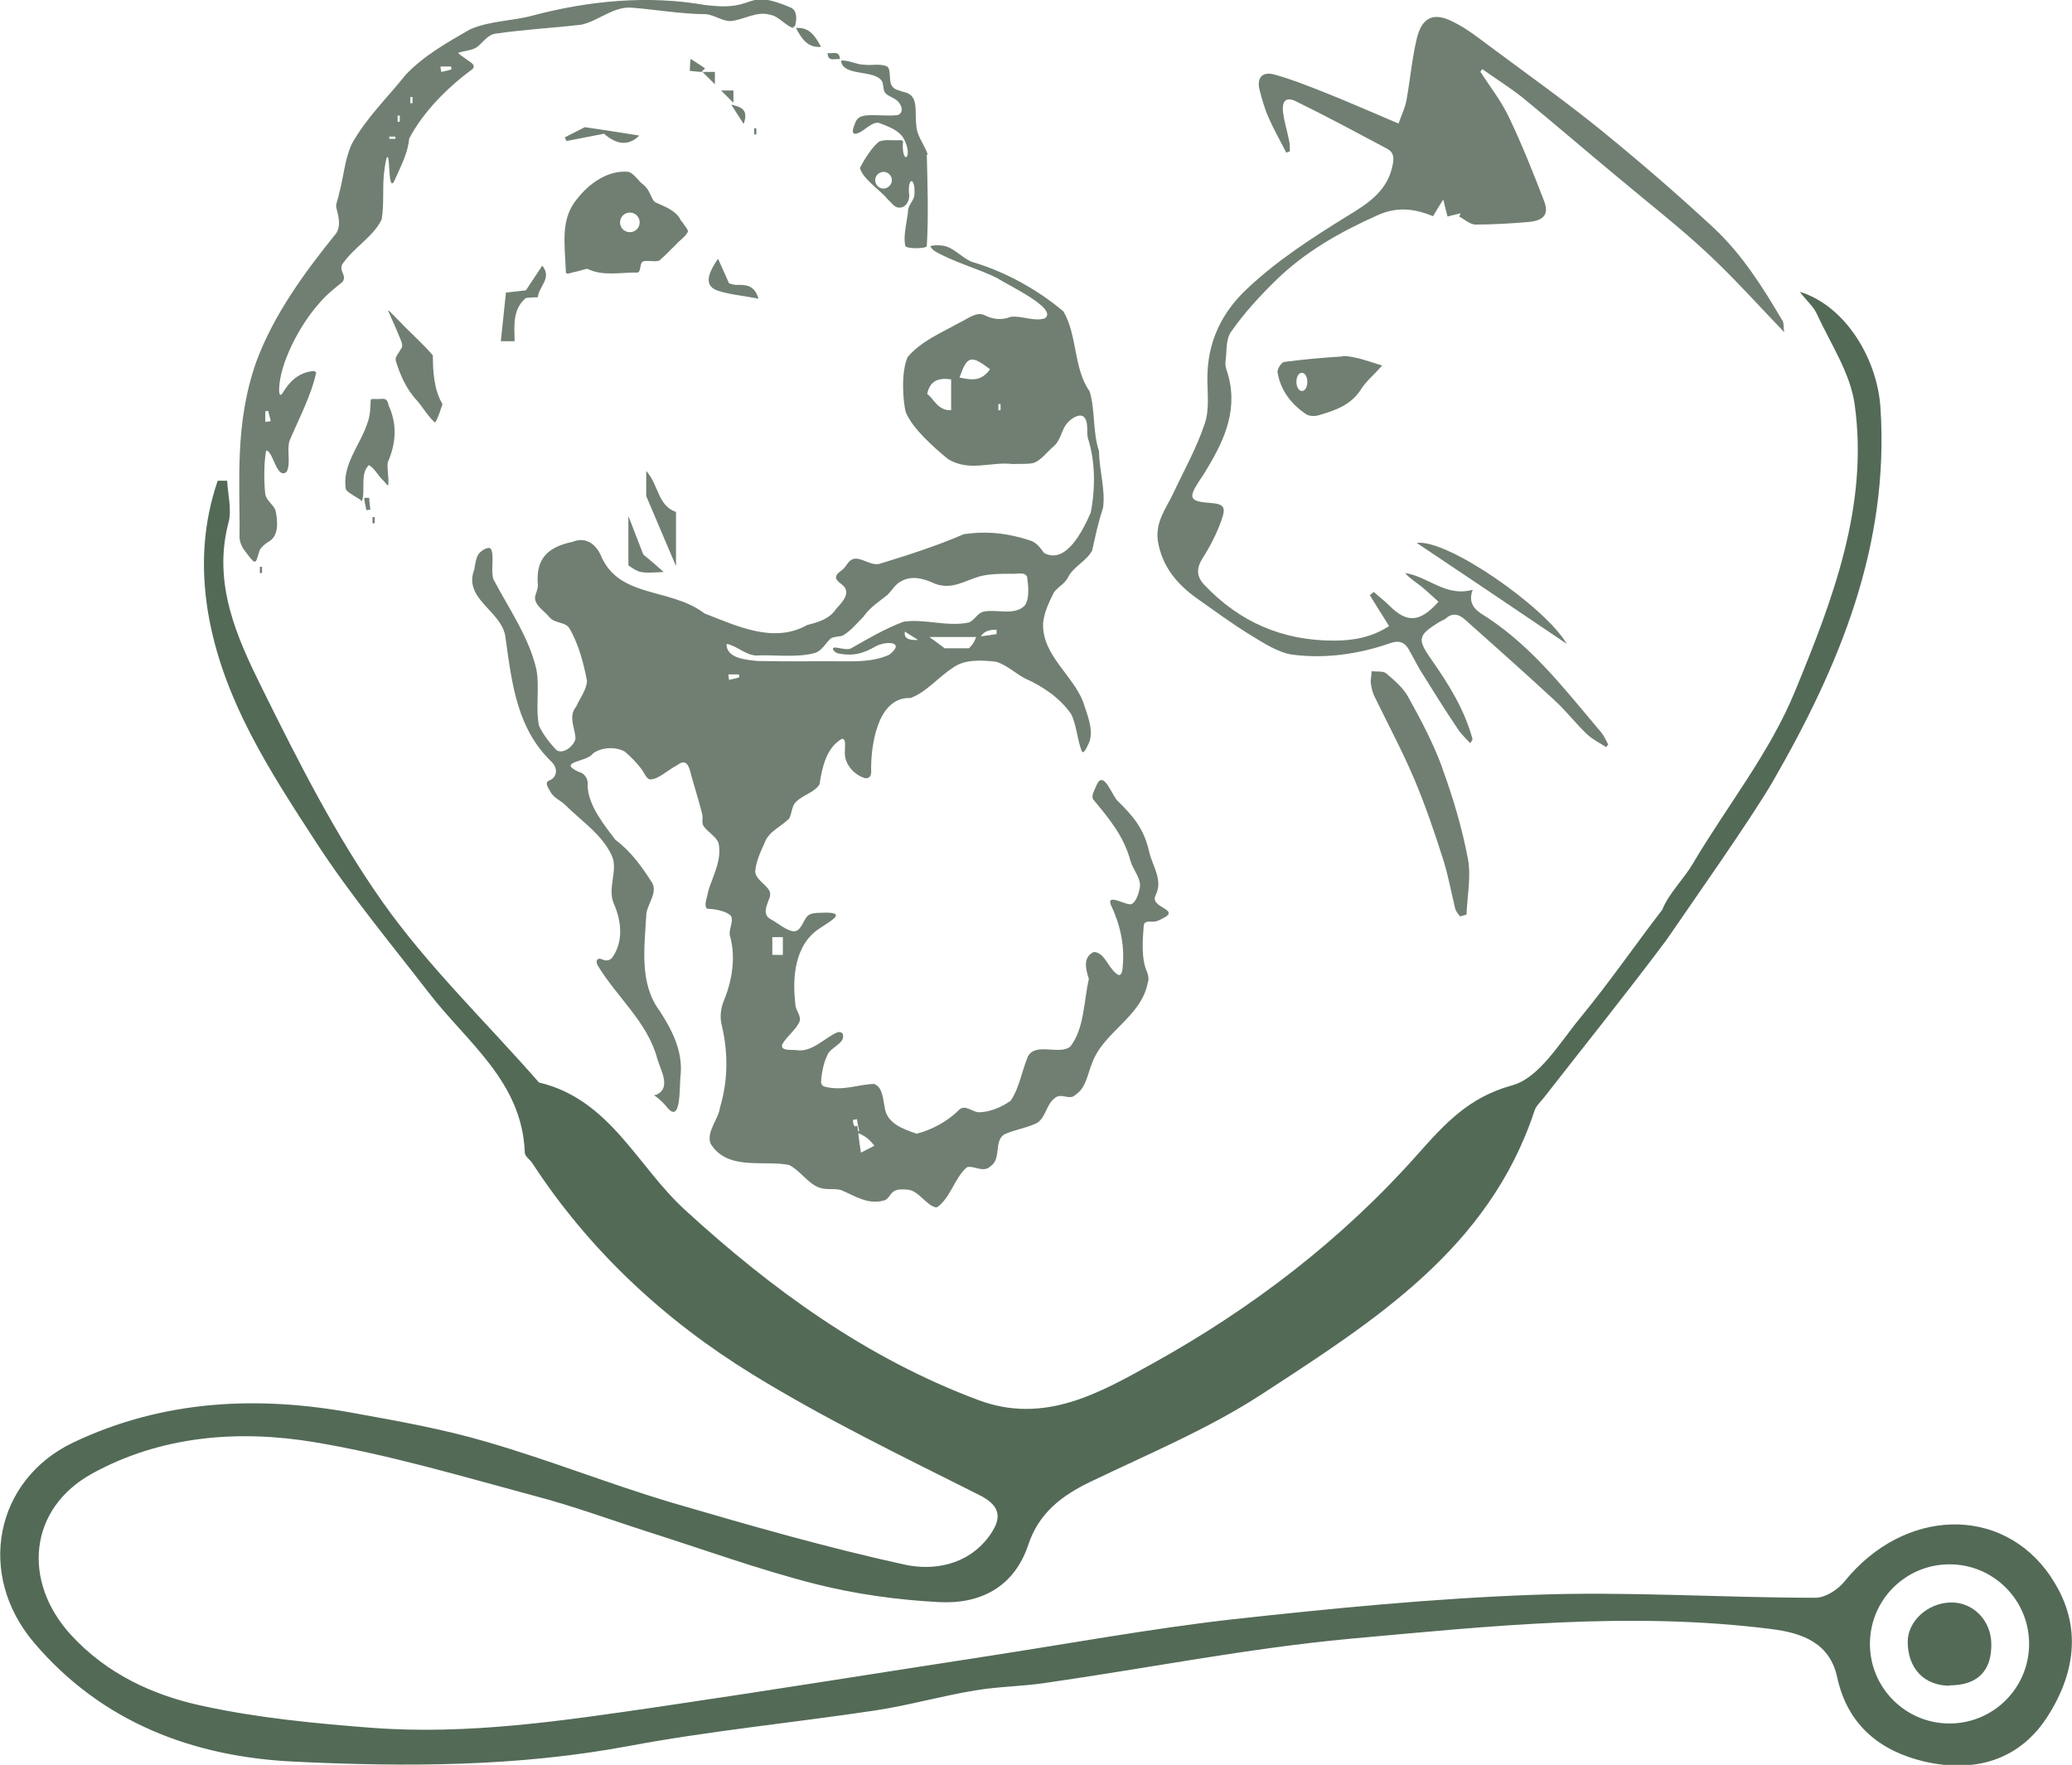 <?xml version="1.0" encoding="UTF-8"?>
<svg id="Layer_1" data-name="Layer 1" xmlns="http://www.w3.org/2000/svg" version="1.1" viewBox="0 0 57.01 48.57">
  <defs>
    <style>
      .cls-1 {
        fill: #536a57;
      }

      .cls-1, .cls-2 {
        stroke-width: 0px;
      }

      .cls-2 {
        fill: #707f72;
      }
    </style>
  </defs>
  <g id="animals">
    <path class="cls-2" d="M36.94,9.81c-.53.03-1.07.08-1.6.15-.08,0-.2.2-.19.28.08.5.38.89.79,1.16.09.06.26.06.37.02.44-.13.87-.28,1.14-.71.13-.21.34-.38.58-.65-.22-.07-.4-.13-.58-.18-.17-.04-.35-.09-.52-.08h0ZM35.82,10.76c-.08,0-.15-.11-.15-.25s.06-.25.15-.25.15.11.15.25-.06.25-.15.25Z"/>
    <g>
      <path class="cls-2" d="M39.68,21.12c-.25-.68-.59-1.32-.94-1.95-.14-.25-.38-.45-.6-.64-.09-.07-.26-.04-.4-.06,0,.12-.04.24-.02.35.02.13.05.26.11.37.36.74.75,1.47,1.07,2.22.31.73.57,1.49.81,2.25.14.44.22.9.33,1.35.02.07.08.14.13.21.06-.02.12-.03.18-.05.02-.51.13-1.04.04-1.53-.16-.85-.41-1.69-.71-2.51h0Z"/>
      <path class="cls-2" d="M43.11,17.72c-.59-1.01-3.28-2.89-4.13-2.78,1.36.91,2.74,1.84,4.13,2.78Z"/>
      <path class="cls-2" d="M49.04,8.82c-.54-.92-1.11-1.82-1.89-2.55-.98-.91-2-1.79-3.04-2.64-.97-.79-1.98-1.51-2.99-2.26-.37-.27-.73-.57-1.14-.77-.54-.28-.86-.12-1,.47-.13.55-.18,1.12-.28,1.68-.04.22-.14.42-.22.65-.76-.32-1.43-.62-2.12-.89-.43-.17-.86-.34-1.3-.46-.34-.09-.49.1-.4.44.07.26.14.52.25.76.14.32.32.63.48.95.03-.01.07-.02.1-.04,0-.11,0-.22-.03-.33-.05-.25-.13-.5-.16-.76-.03-.31.1-.41.36-.28.84.41,1.67.86,2.5,1.3.23.12.19.32.14.53-.16.67-.71,1.01-1.22,1.32-.97.6-1.92,1.21-2.76,2-.72.67-1.1,1.49-1.1,2.47,0,.41.06.86-.07,1.24-.22.67-.57,1.29-.87,1.93-.2.42-.5.79-.42,1.32.12.71.54,1.19,1.09,1.58.47.33.94.68,1.43.98.38.23.79.51,1.21.56.9.11,1.8-.02,2.66-.32.23-.08.39-.04.51.17.11.19.21.39.32.58.34.54.67,1.08,1.03,1.61.09.14.22.26.34.39.07-.08.07-.11.06-.13-.22-.8-.65-1.49-1.12-2.16-.4-.57-.38-.67.19-1.03.06-.04.13-.06.19-.1.2-.19.39-.12.56.04.82.73,1.64,1.46,2.44,2.2.32.29.58.64.9.94.15.14.35.24.52.35l.06-.07c-.06-.11-.11-.23-.19-.33-.96-1.13-1.86-2.32-3.13-3.16-.23-.15-.58-.31-.41-.77-.74.21-1.23-.37-1.86-.46.14.16.31.26.46.38.16.13.31.28.46.41-.52.58-.87.59-1.36.1-.13-.13-.28-.24-.42-.37-.04.03-.07.06-.11.09.17.28.35.56.53.85-.48.31-.98.4-1.52.4-1.42,0-2.59-.51-3.56-1.53-.22-.23-.23-.45-.05-.74.21-.33.39-.68.52-1.05.13-.37.06-.44-.32-.47-.55-.04-.6-.13-.31-.58.08-.12.16-.23.23-.36.51-.84.88-1.7.54-2.71-.03-.08-.04-.17-.03-.25.04-.28,0-.61.16-.82.35-.5.77-.96,1.21-1.39.81-.8,1.79-1.35,2.82-1.81.52-.23.98-.19,1.52.03.08-.14.18-.3.28-.46.04.15.07.3.12.47.13-.04.25-.06.36-.09-.01.03-.03.06-.04.09.15.08.3.22.45.22.48,0,.97-.03,1.45-.07.43-.04.58-.21.43-.59-.3-.78-.61-1.56-.97-2.31-.21-.44-.52-.83-.78-1.24.02-.02.04-.04.05-.07.38.27.77.51,1.13.8.89.73,1.76,1.48,2.64,2.21.81.68,1.66,1.34,2.43,2.06.73.68,1.4,1.43,2.11,2.17-.02-.11,0-.24-.05-.33h.02Z"/>
      <path class="cls-2" d="M25.59,6.78c.07-.04.31-.04.44,0,.27.08.5.38.79.45.88.27,1.74.75,2.44,1.34.39.67.27,1.56.72,2.2.16.52.08,1.12.26,1.65,0,.5.18,1.06.11,1.55-.13.4-.21.77-.3,1.18-.16.3-.52.44-.67.75-.09.17-.27.25-.38.4-.14.27-.28.58-.3.86-.03.86.81,1.41,1.1,2.15.1.33.29.73.18,1.09-.07.16-.17.39-.22.26-.12-.3-.14-.72-.29-1.01-.3-.44-.79-.77-1.27-.98-.25-.13-.51-.38-.8-.46-.37-.04-.87-.08-1.2.18-.39.25-.71.66-1.15.82-.92-.04-1.1,1.35-1.08,2.04,0,.12-.07.19-.19.16-.32-.11-.58-.43-.53-.78-.01-.08.04-.29-.08-.3-.43.24-.55.78-.62,1.25-.12.22-.47.3-.65.49-.12.11-.11.33-.19.46-.22.22-.56.35-.67.66-.11.24-.24.52-.26.79,0,.24.4.41.41.61,0,.05,0,.1-.03.15-.07.2-.19.43.05.56.19.1.42.31.63.33.23,0,.26-.37.43-.46.08-.04.19-.05.31-.05.79-.04.28.22-.03.43-.69.45-.76,1.36-.66,2.14.03.14.13.24.12.39-.07.23-.38.45-.49.67-.04.18.24.13.4.15.42.07.78-.35,1.12-.49.06-.02.13,0,.15.05.08.26-.36.36-.43.59-.1.19-.16.51-.17.74.04.12.06.09.12.12.5.12.91-.07,1.34-.08.24.09.24.41.29.63.05.46.51.61.88.74.4-.1.84-.33,1.15-.64.17-.19.37.04.56.05.3,0,.65-.15.88-.32.24-.36.3-.8.47-1.21.21-.41.87-.03,1.17-.28.39-.5.37-1.27.51-1.86-.08-.25-.18-.59.13-.74.29,0,.38.39.61.58.13.13.18,0,.19-.17.06-.6-.07-1.17-.33-1.72-.11-.33.49.08.59-.02.13-.07.21-.37.22-.52-.02-.23-.19-.42-.26-.64-.19-.71-.6-1.19-1.04-1.72-.04-.12.04-.23.1-.38.2-.46.43.32.6.45.43.42.72.78.85,1.39.1.4.38.77.18,1.18-.2.36.73.39.18.65-.07.04-.14.07-.2.08-.13.02-.28-.04-.31.1-.03.4-.08.93.1,1.31.02.09.05.17.01.27-.17.94-1.21,1.35-1.53,2.21-.13.31-.16.68-.46.88-.17.17-.4-.08-.58.1-.22.17-.24.52-.47.67-.27.14-.64.19-.91.32-.29.19-.07.66-.37.87-.2.2-.46-.02-.65.03-.33.26-.47.88-.84,1.11-.27-.03-.5-.48-.8-.49-.11-.01-.26-.02-.35.03-.13.06-.16.24-.31.27-.43.12-.79-.13-1.17-.29-.19-.05-.4,0-.58-.06-.33-.11-.53-.47-.85-.63-.7-.14-1.7.17-2.16-.59-.12-.33.22-.67.26-.99.22-.74.23-1.5.05-2.26-.06-.23-.03-.47.06-.69.23-.56.33-1.21.16-1.79-.03-.17.1-.35.04-.52-.11-.15-.48-.21-.66-.21-.11-.08,0-.32.03-.5.13-.42.38-.85.28-1.31-.06-.17-.3-.31-.4-.45-.08-.1-.02-.2-.05-.35-.08-.31-.17-.61-.26-.92-.08-.23-.1-.68-.43-.42-.23.11-.52.4-.75.39-.09-.02-.14-.15-.2-.24-.13-.19-.31-.37-.48-.52-.25-.15-.66-.13-.89.05-.15.23-1,.22-.39.5.2.05.27.24.25.38,0,.54.49,1.13.76,1.49.42.31.73.74,1.01,1.18.17.3-.16.61-.16.92-.05.89-.19,1.86.37,2.61.33.51.63,1.08.58,1.73-.05.29.04,1.5-.42.87-.09-.1-.2-.2-.3-.27-.05-.03.01,0,.07-.03.39-.2.09-.68,0-1-.27-1-1.12-1.69-1.64-2.56-.06-.13,0-.21.12-.16.1.04.2.05.28-.04.32-.44.26-1.01.05-1.49-.19-.43.13-.93-.06-1.33-.27-.58-.83-.94-1.28-1.39-.14-.13-.31-.19-.4-.35-.08-.14-.16-.25-.06-.31.25-.09.27-.35.08-.53-.93-.9-1.08-2.09-1.26-3.4-.07-.74-1.18-1.06-.86-1.89.03-.18.05-.36.15-.46.09-.09.26-.18.31-.1.1.22-.02.6.07.84.44.83.98,1.6,1.18,2.48.09.49-.03,1.05.07,1.54.1.23.31.5.49.68.19.11.46-.12.51-.3.03-.23-.22-.62.02-.9.1-.22.29-.47.3-.71-.09-.48-.23-1.02-.49-1.46-.12-.17-.39-.12-.54-.29-.15-.19-.41-.32-.4-.56.02-.1.08-.21.08-.33-.07-.73.28-1.05.96-1.19.32-.13.6.02.76.35.49,1.22,1.92.9,2.86,1.62.9.35,1.91.84,2.83.32.31-.08.61-.16.8-.45.18-.19.42-.45.16-.66-.1-.07-.2-.16-.16-.24.03-.09.15-.14.22-.22.07-.08.12-.2.23-.24.22-.08.47.18.73.13.78-.24,1.57-.49,2.33-.82.64-.09,1.21-.03,1.84.18.17.06.26.2.37.34.6.32,1.06-.61,1.28-1.11.13-.66.13-1.42-.08-2.06-.04-.19.03-.43-.11-.58-.14-.11-.4.08-.5.23-.13.2-.15.45-.36.61-.16.14-.32.36-.52.43-.16.04-.36.02-.58.03-.61-.07-1.17.22-1.77-.13-.4-.33-.99-.85-1.17-1.3-.07-.27-.14-1.06.05-1.51.37-.44.91-.66,1.41-.94.24-.11.48-.32.7-.22.23.12.48.15.73.05.3-.04.64.14.94.04.38-.27-1.08-.94-1.3-1.1-.56-.28-1.21-.44-1.75-.76-.06-.05-.11-.11-.1-.14l.02-.02h-.01ZM23.49,31.13s.1,0,.15,0c-.02-.11-.05-.22-.06-.33l-.11.02c0,.11.02.22.12.16.04.34.06.51.1.74l.37-.19c-.14-.17-.24-.28-.56-.39h0ZM26.96,17.53h-1.39c.22.16.32.23.42.31h.67c.09-.09.17-.17.25-.48v.16c.18-.02.34-.04.51-.07,0-.04,0-.08,0-.12-.17,0-.33.02-.44.19h0ZM19.99,17.72c-.01.4.55.44.85.47.85.02,1.7,0,2.55.01.36,0,.77-.03,1.09-.19.45-.37-.13-.37-.39-.22-.33.19-.6.27-.99.2-.11-.01-.2-.11-.18-.15.04-.07.37.08.5,0,.46-.26.93-.54,1.44-.73.58-.09,1.21.15,1.8.02.17-.07.23-.27.42-.3.34-.07.83.12,1.11-.16.15-.19.1-.58.07-.8-.08-.15-.3-.06-.45-.08-.29,0-.57,0-.85.07-.44.13-.76.37-1.22.21-.3-.14-.65-.25-.95-.07-.15.07-.24.24-.37.37-.24.19-.49.35-.67.61-.18.18-.34.38-.56.51-.11.04-.23.02-.33.08-.14.12-.24.34-.44.4-.51.14-1.16.04-1.62.07-.29-.02-.51-.25-.79-.32l-.02.02h0ZM26.17,10.44c-.36-.05-.58.04-.66.4.2.15.29.46.66.45v-.86ZM27.24,10.16c-.53-.4-.63-.37-.84.23.3.06.59.13.84-.23ZM21.25,25.79v.49h.29v-.49h-.29ZM24.9,17.38c-.04.17.08.25.36.23-.17-.11-.28-.17-.36-.23ZM20.04,18.56s.01.1.02.15c.09-.02.19-.04.28-.07,0-.03,0-.05-.01-.08h-.29,0ZM27.47,11.29h.06v-.17h-.06v.17Z"/>
      <path class="cls-2" d="M21.85.77c-.17,0-.44-.34-.65-.36-.37-.12-.74.14-1.1.17-.23,0-.43-.16-.67-.19-.67,0-1.4-.13-2.07-.18-.49-.03-.92.38-1.37.47-.77.09-1.57.13-2.38.25-.18.04-.28.18-.42.31-.14.15-.38.15-.58.21,0,.04.19.15.29.23.13.08.18.15.09.23-.67.49-1.34,1.16-1.73,1.9-.04.4-.21.72-.38,1.1-.21.52-.14-.62-.22-.59-.03,0-.06.19-.08.33-.07.46,0,.93-.08,1.39-.22.47-.76.76-1.08,1.23-.05.08-.02.18.02.27.04.09.03.17-.03.23-.2.16-.45.36-.63.58-.54.6-1.09,1.66-1.1,2.37,0,.14.03.2.1.09.19-.32.45-.57.86-.6.01,0,.04.03.06.04-.13.62-.48,1.28-.73,1.87-.09.27.04.61-.08.86-.23.21-.35-.36-.47-.51-.03-.03-.05-.09-.1-.06-.06.33-.06.86-.02,1.2.04.17.22.28.28.43.06.29.11.72-.21.88-.08.05-.17.13-.22.21-.12.34-.08.48-.36.1-.11-.13-.19-.27-.2-.44.02-1.48-.15-3.1.46-4.83.48-1.3,1.32-2.45,2.2-3.54.14-.22.06-.48,0-.72-.01-.12.06-.23.08-.38.13-.45.15-.93.35-1.36.4-.72.98-1.27,1.48-1.9.5-.53,1.16-.9,1.77-1.25.54-.24,1.17-.23,1.72-.38,1.54-.41,3.19-.57,4.76-.29.37.04.73.07,1.1-.06.18-.06.34-.12.5-.1.24.03.52.13.75.23.19.09.16.36.11.52h-.03s-.02.02-.02.02ZM7.3,11.61s.1-.01.15-.02c-.02-.09-.05-.19-.07-.28-.03,0-.05,0-.08.01v.29ZM12.12,1.83s.01.1.02.15c.09-.02.19-.04.28-.07,0-.03,0-.05-.01-.08h-.29,0ZM11.29,2.84h.06v-.17h-.06v.17ZM11,3.18h-.06v.17h.06v-.17ZM10.88,3.82v-.06h-.17v.06h.17Z"/>
      <path class="cls-2" d="M9.95,13.78c-.13-.1-.32-.18-.43-.3-.13-.67.4-1.24.59-1.84.08-.21.08-.42.09-.64.04-.04.15-.01.23-.02.06,0,.14-.02.19.02.06.04.06.15.1.22.21.5.17,1-.05,1.5-.03.2.04.43.01.64-.03,0-.11-.12-.16-.16-.12-.12-.23-.33-.37-.4-.25.23-.09.7-.19.99h-.03s0,0,0,0Z"/>
      <path class="cls-2" d="M12.17,11.14c-.05.13-.11.36-.2.49-.17-.14-.35-.44-.5-.61-.3-.32-.47-.73-.58-1.09-.03-.11.08-.2.13-.31.08-.08.04-.18,0-.28-.09-.22-.18-.43-.28-.65-.02-.05-.07-.15-.06-.15.07.04.22.22.31.3.3.32.64.61.92.94,0,.43.03.95.26,1.33v.03h0Z"/>
      <path class="cls-2" d="M18.6,15.58c-.3-.7-.53-1.25-.82-1.93v-.69c.35.39.31.95.82,1.13v1.49h0Z"/>
      <path class="cls-2" d="M13.92,8.05c.27-.03.4-.04.55-.06.15-.23.3-.45.45-.68.28.35-.1.57-.12.87-.11,0-.22.01-.33.02-.37.31-.32.76-.31,1.19h-.38c.05-.45.09-.87.14-1.33h0Z"/>
      <path class="cls-2" d="M18.27,15.74c-.67.04-.67.03-.98-.18v-1.36c.17.44.26.67.41,1.06.07.06.27.22.57.49h0Z"/>
      <path class="cls-2" d="M19.76,7.13c.11.24.2.44.3.67.03,0,.11.04.19.04.25,0,.5-.02.62.38-.4-.08-.78-.11-1.12-.22-.34-.12-.33-.39,0-.87h0Z"/>
      <path class="cls-2" d="M15.54,3.78c.14-.07.28-.14.55-.28.41.06.94.14,1.5.23-.28.28-.61.27-.97-.05-.31.06-.67.13-1.03.2-.02-.03-.04-.07-.05-.1Z"/>
      <path class="cls-2" d="M22.59,1.29c-.38.03-.54-.24-.69-.52.38-.03.54.24.69.52Z"/>
      <path class="cls-2" d="M20.12,2.88c.26.06.49.13.34.53-.14-.22-.24-.37-.34-.53Z"/>
      <path class="cls-2" d="M19.84,2.49h.34v.34c-.12-.12-.23-.23-.34-.34Z"/>
      <path class="cls-2" d="M19.67,2.32c-.12-.12-.23-.23-.34-.34h.34v.34Z"/>
      <path class="cls-2" d="M19.32,1.98c-.1,0-.2-.02-.34-.03,0-.12.01-.22.02-.33.16.1.28.18.4.26-.03.03-.06.06-.09.09h0Z"/>
      <path class="cls-2" d="M10.16,13.7c0,.11.02.22.03.33-.04,0-.07,0-.11.01-.02-.11-.05-.22-.06-.34.05,0,.1,0,.15,0h0Z"/>
      <path class="cls-2" d="M23.11,1.63c-.13-.03-.33.09-.34-.17.13.03.33-.09.34.17Z"/>
      <path class="cls-2" d="M7.21,15.6v.17h-.06v-.17h.06Z"/>
      <path class="cls-2" d="M10.25,14.4v-.17h.06v.17h-.06Z"/>
      <path class="cls-2" d="M20.81,3.53v.17h-.06v-.17h.06Z"/>
      <path class="cls-2" d="M19.84,2.49c-.06-.06-.12-.12-.17-.17.06.06.12.12.17.17Z"/>
      <path class="cls-2" d="M22.77,1.46c-.06-.06-.12-.12-.17-.17.06.06.12.12.17.17Z"/>
      <path class="cls-2" d="M18.74,6.08c-.13-.3-.48-.4-.72-.52-.12-.11-.12-.31-.31-.47-.14-.1-.26-.31-.41-.36-.56-.06-1.08.31-1.41.73-.48.56-.35,1.24-.32,2.02,0,.11.18,0,.27,0,.1-.03.22-.06.29-.08h0s.04,0,.04,0c.41.21.95.09,1.39.1.08-.07.04-.23.12-.3.12-.05.35.02.46-.03.16-.13.31-.3.44-.42.11-.13.29-.24.35-.38-.01-.08-.12-.19-.17-.28ZM17.33,6.39c-.15,0-.27-.12-.27-.27s.12-.27.27-.27.27.12.27.27-.12.27-.27.27Z"/>
      <path class="cls-2" d="M25.53,4.26c-.09-.28-.32-.53-.32-.84-.05-.34.09-.81-.35-.89-.11-.04-.24-.06-.3-.14-.13-.14-.02-.45-.15-.56-.2-.09-.44-.02-.64-.05-.2,0-.45-.14-.63-.11.05.45.93.23,1.13.57.05.11.02.26.1.33.07.08.21.11.3.19.14.1.22.35.02.41-.21.02-.44,0-.66,0-.23,0-.44,0-.51.24-.05.12-.12.32.07.26.19-.06.39-.32.59-.29.25.1.58.2.71.48.23.49-.07.7-.05.09.03-.11-.03-.09-.21-.09-.15,0-.32-.02-.45.04-.21.18-.4.49-.52.72.08.31.55.6.76.86.1.09.18.21.28.23.22.04.35-.2.31-.4-.03-.46.18-.42.15.04,0,.14-.14.26-.17.4-.02.31-.15.72-.08,1.02.05.08.45.07.56.03h0s.03-.02.03-.02c.05-.82.02-1.7,0-2.53ZM24.31,5.19c-.13,0-.23-.11-.23-.23s.1-.23.23-.23.23.11.23.23-.11.23-.23.23Z"/>
    </g>
  </g>
  <g id="stethoscope">
    <path class="cls-1" d="M56.42,43.38c-1.34-1.97-4.03-1.88-5.66.13-.18.23-.53.46-.81.46-2.59,0-5.18-.18-7.77-.08-2.75.1-5.5.37-8.24.67-2.29.26-4.57.68-6.85,1.03-2.99.46-5.97.94-8.96,1.38-2.61.38-5.24.78-7.89.58-1.56-.12-3.13-.27-4.65-.6-1.37-.29-2.65-.88-3.64-1.96-1.35-1.48-1.16-3.48.59-4.44,1.89-1.04,4.03-1.21,6.12-.86,2.04.34,4.05.94,6.06,1.48,1.03.27,2.04.64,3.06.97,1.55.49,3.08,1.05,4.65,1.45,1.11.28,2.26.44,3.41.5,1.13.06,2.06-.41,2.45-1.57.29-.88.92-1.36,1.71-1.74,1.6-.77,3.26-1.46,4.73-2.42,3.08-2.01,6.24-4,7.49-7.79.04-.13.16-.24.25-.35,1.13-1.45,2.28-2.88,3.38-4.35.67-.98,2.32-3.32,2.92-4.35,1.84-3.19,3.22-6.5,2.97-10.3-.09-1.37-.98-2.81-2.22-3.19.19.25.37.4.46.59.38.83.93,1.64,1.05,2.51.39,2.79-.61,5.39-1.64,7.89-.69,1.69-1.88,3.17-2.82,4.76-.22.38-.67.83-.83,1.25-.76.99-1.47,2.02-2.26,2.98-.57.69-1.13,1.66-1.88,1.86-1.19.33-1.84,1.05-2.58,1.88-2.08,2.35-4.56,4.25-7.3,5.77-1.46.81-2.98,1.69-4.8,1.01-3.08-1.15-5.68-3.04-8.08-5.24-1.31-1.2-2.06-3.04-4.01-3.5-1.45-1.66-3.06-3.2-4.32-4.99-1.28-1.82-2.3-3.84-3.29-5.84-.7-1.41-1.38-2.9-.93-4.59.09-.35-.02-.76-.04-1.14h-.26c-.4,1.17-.47,2.36-.27,3.6.4,2.41,1.71,4.4,2.99,6.37.93,1.43,2.03,2.75,3.08,4.11,1.05,1.37,2.58,2.45,2.65,4.41,0,.1.13.18.2.28,1.57,2.41,3.64,4.33,6.06,5.82,2,1.23,4.13,2.26,6.24,3.32.69.34.58.73.25,1.17-.58.76-1.5.92-2.29.75-2.15-.47-4.27-1.08-6.39-1.7-1.72-.51-3.39-1.18-5.12-1.68-1.19-.35-2.42-.57-3.64-.79-2.65-.49-5.26-.37-7.74.81-2.15,1.03-2.67,3.63-1.07,5.51,1.87,2.2,4.39,3.14,7.16,3.27,3.07.15,6.15.14,9.2-.43,2.24-.42,4.53-.64,6.79-.98.92-.14,1.83-.4,2.74-.55.65-.11,1.31-.11,1.96-.21,2.78-.4,5.55-.95,8.34-1.21,3.85-.35,7.72-.76,11.6-.27.89.11,1.62.4,1.82,1.33.29,1.34,1.21,2.04,2.41,2.32,1.36.31,2.63-.02,3.42-1.31.76-1.23.89-2.53.05-3.77h0ZM53.64,47.43c-1.21,0-2.19-.98-2.19-2.19s.98-2.19,2.19-2.19,2.19.98,2.19,2.19-.98,2.19-2.19,2.19Z"/>
    <path class="cls-1" d="M53.65,46.38c.76,0,1.15-.4,1.14-1.13,0-.66-.51-1.17-1.13-1.15-.63.02-1.17.52-1.17,1.08,0,.74.46,1.21,1.15,1.21h0Z"/>
  </g>
</svg>